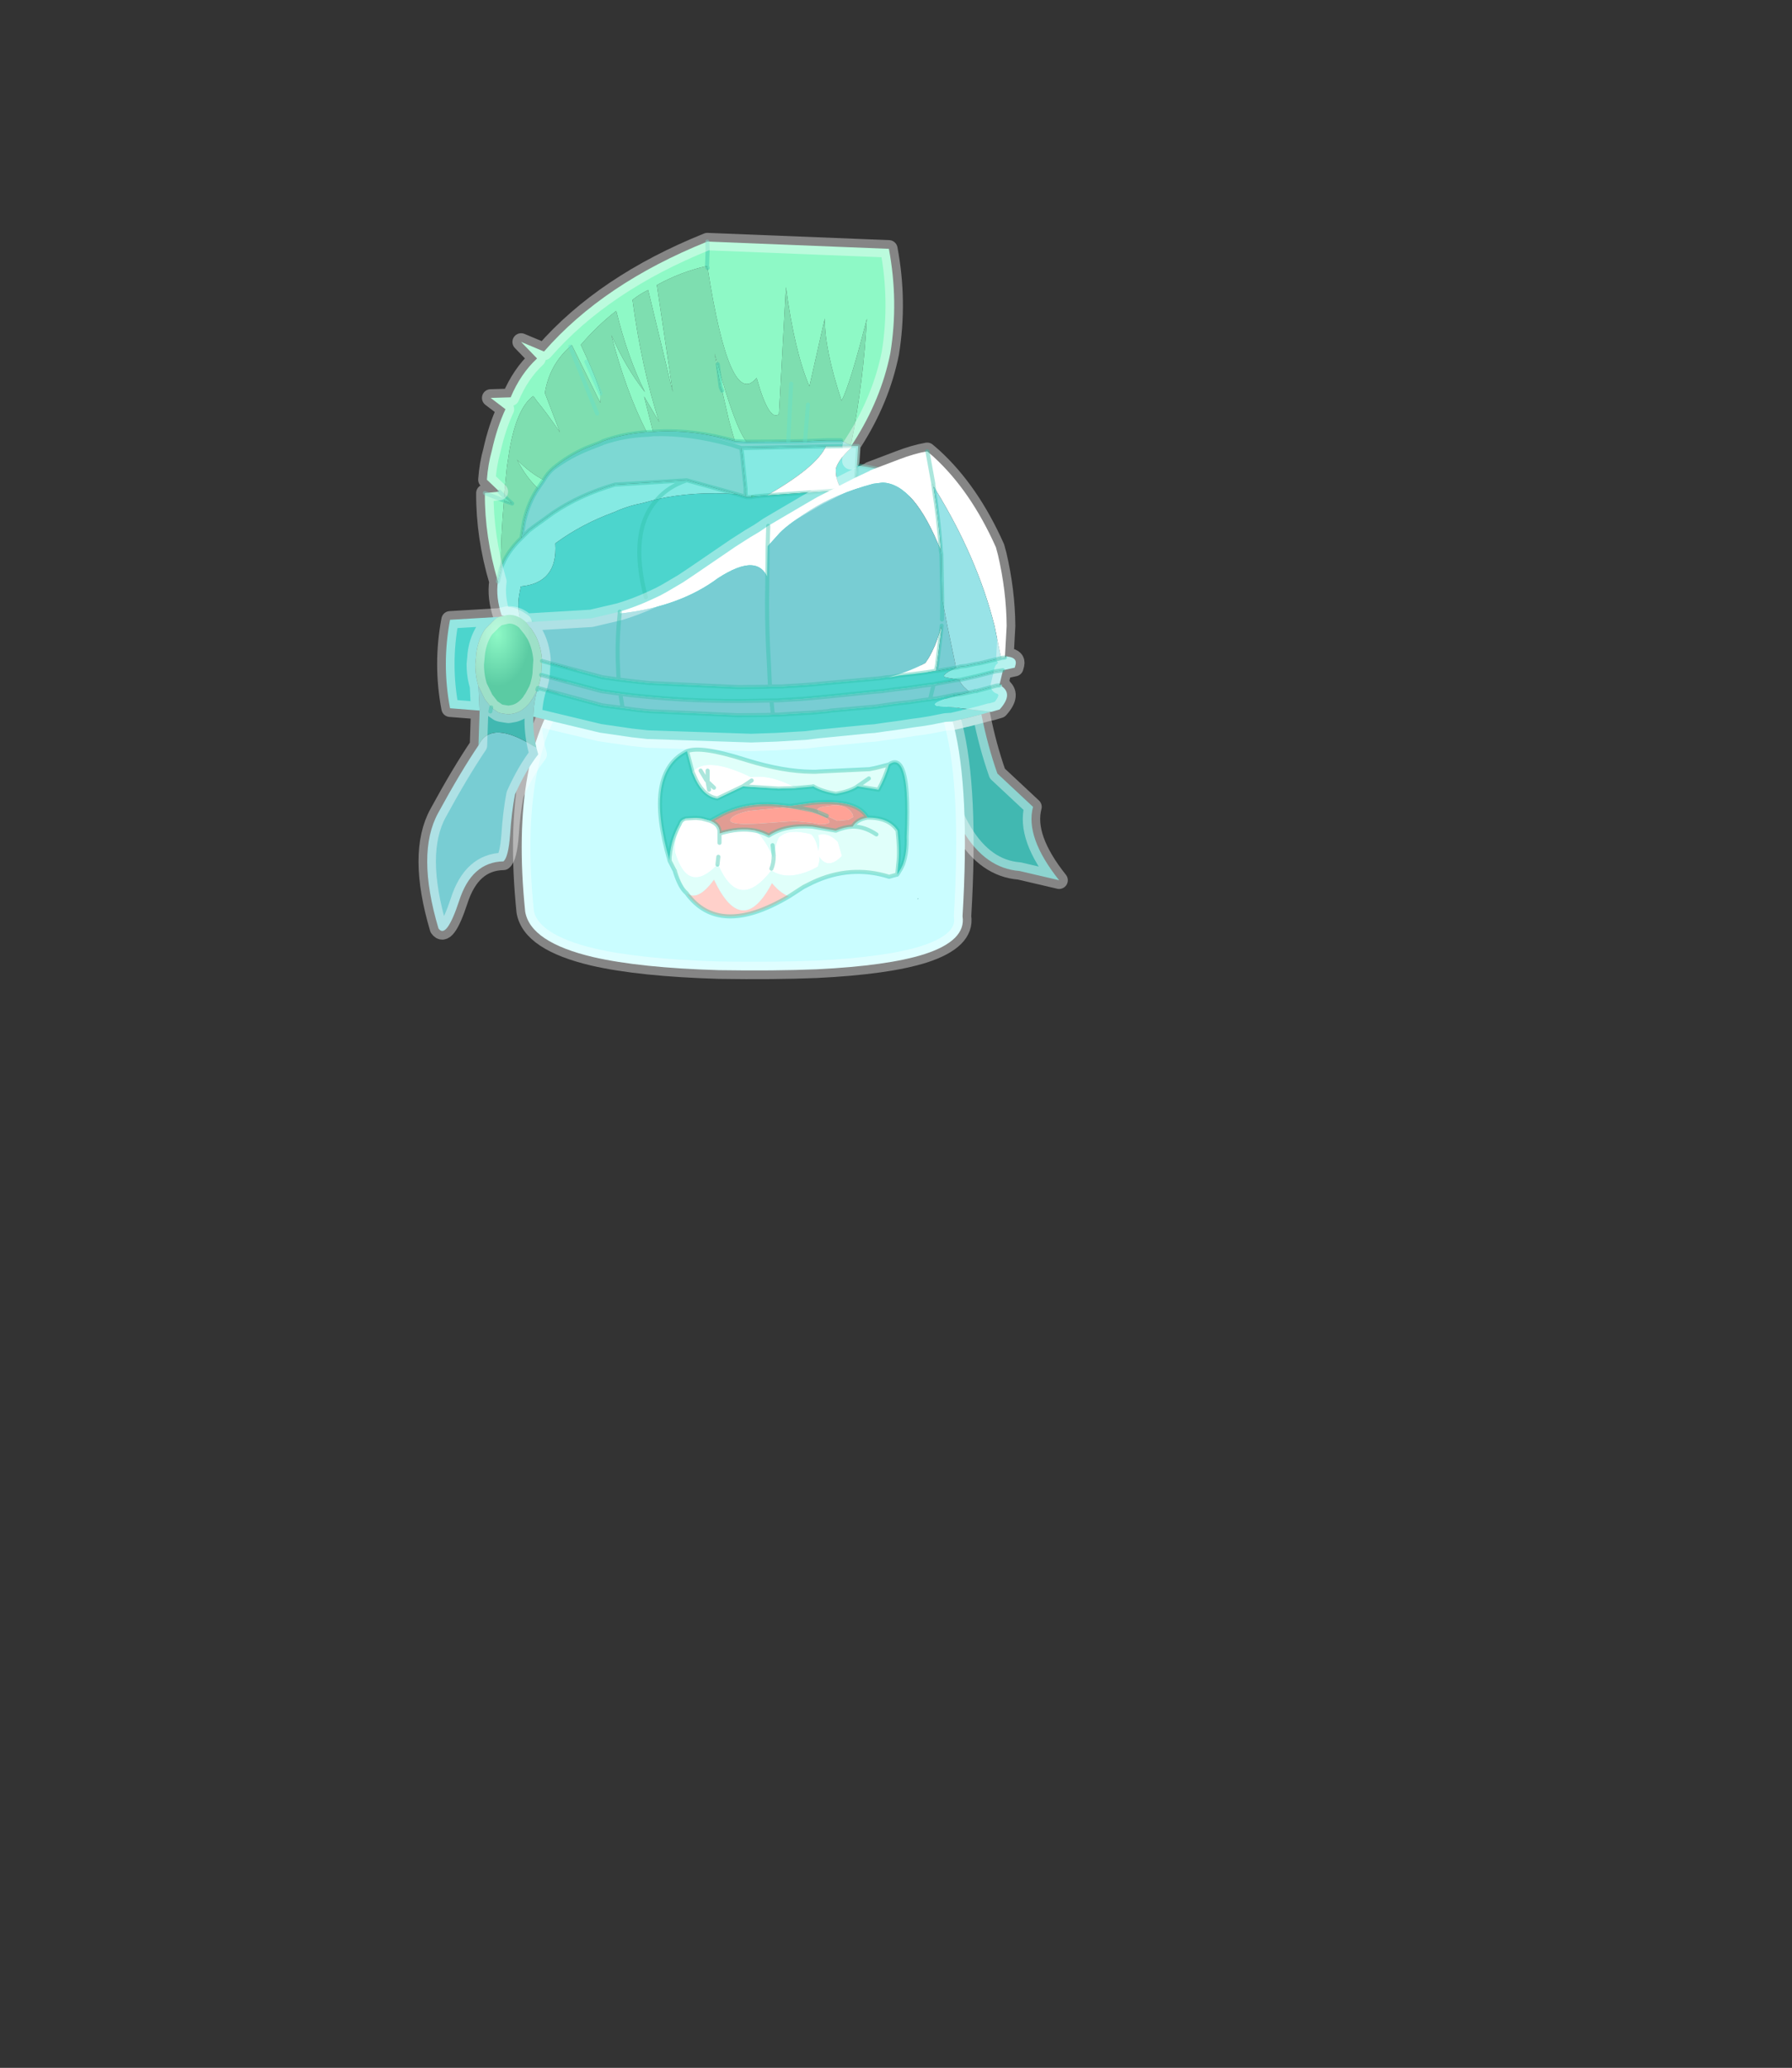 <?xml version="1.0" encoding="UTF-8" standalone="no"?>
<svg xmlns:xlink="http://www.w3.org/1999/xlink" height="531.5px" width="460.6px" xmlns="http://www.w3.org/2000/svg">
  <rect width="100%" height="100%" fill="#333333" stroke="none"/>
  <g transform="matrix(1.0, 0.0, 0.0, 1.0, 193.65, 334.05)">
    <use height="128.7" transform="matrix(1.491, 0.0, 0.0, 1.491, -86.099, -274.27)" width="111.95" xlink:href="#shape0"/>
  </g>
  <defs>
    <g id="shape0" transform="matrix(1.0, 0.0, 0.0, 1.0, 55.95, 64.35)">
      <path d="M15.1 13.1 Q17.95 10.25 21.95 10.25 25.95 10.25 28.8 13.1 31.65 15.95 31.65 19.95 31.65 23.95 28.8 26.8 25.95 29.65 21.95 29.65 17.95 29.65 15.1 26.8 12.25 23.95 12.25 19.95 12.25 15.95 15.1 13.1" fill="url(#gradient0)" fill-rule="evenodd" stroke="none"/>
      <path d="M-20.95 26.8 Q-23.8 23.95 -23.8 19.95 -23.8 15.95 -20.95 13.1 -18.1 10.25 -14.1 10.25 -10.1 10.25 -7.25 13.1 -4.4 15.95 -4.4 19.95 -4.4 23.95 -7.25 26.8 -10.1 29.65 -14.1 29.65 -18.1 29.65 -20.95 26.8" fill="url(#gradient1)" fill-rule="evenodd" stroke="none"/>
      <path d="M43.85 28.9 L50.0 34.65 Q48.6 39.9 54.5 47.3 L47.65 45.7 Q36.0 44.8 32.4 20.5 L33.4 20.3 34.9 20.0 35.65 19.95 35.85 19.95 35.95 19.95 38.1 19.45 38.2 19.4 38.35 19.4 41.1 18.7 Q42.15 24.05 43.85 28.9" fill="#41b8b1" fill-rule="evenodd" stroke="none"/>
      <path d="M43.85 28.9 Q42.15 24.05 41.1 18.7 L38.35 19.4 38.2 19.4 38.1 19.45 35.95 19.95 35.85 19.95 35.65 19.95 34.9 20.0 33.4 20.3 32.4 20.5 Q36.0 44.8 47.65 45.7 L54.5 47.3 Q48.6 39.9 50.0 34.65 L43.85 28.9 Z" fill="none" stroke="#ffffff" stroke-linecap="round" stroke-linejoin="round" stroke-opacity="0.4" stroke-width="3.0"/>
      <path d="M2.7 3.15 Q19.25 3.9 29.8 9.75 34.2 12.2 36.3 20.5 39.15 31.7 37.85 53.5 38.5 57.7 31.25 60.05 24.95 62.05 12.7 62.65 5.35 62.95 -4.15 62.8 -17.75 62.4 -25.8 60.55 -36.65 58.0 -37.55 52.7 -43.1 -1.85 2.7 3.15 M30.05 50.65 L30.25 50.4 30.2 50.4 30.05 50.65" fill="#cafdff" fill-rule="evenodd" stroke="none"/>
      <path d="M30.05 50.65 L30.2 50.4 30.25 50.4 30.05 50.65" fill="#4cd5cd" fill-rule="evenodd" stroke="none"/>
      <path d="M2.7 3.15 Q-43.1 -1.85 -37.55 52.7 -36.65 58.0 -25.8 60.55 -17.75 62.4 -4.15 62.8 5.35 62.95 12.7 62.65 24.95 62.05 31.25 60.05 38.5 57.7 37.85 53.5 39.15 31.7 36.3 20.5 34.2 12.2 29.8 9.75 19.25 3.9 2.7 3.15 Z" fill="none" stroke="#ffffff" stroke-linecap="round" stroke-linejoin="round" stroke-opacity="0.4" stroke-width="3.0"/>
      <path d="M0.6 -28.3 L7.8 -28.35 10.7 -28.4 14.55 -28.55 16.9 -28.55 18.55 -27.65 18.65 -27.55 14.3 -27.5 -0.3 -27.2 -2.1 -27.8 Q-9.35 -29.8 -15.45 -29.6 L-16.35 -29.5 Q-20.5 -29.35 -24.1 -28.1 L-24.45 -27.95 -26.5 -27.15 Q-29.8 -25.85 -32.65 -23.75 -29.8 -25.85 -26.5 -27.15 L-24.45 -27.95 -24.1 -28.1 Q-20.5 -29.35 -16.35 -29.5 L-15.45 -29.6 Q-9.35 -29.8 -2.1 -27.8 L-0.3 -27.2 -0.15 -26.1 0.45 -20.2 Q0.4 -18.95 0.6 -18.75 L-1.05 -19.25 -9.7 -21.65 -22.1 -20.9 Q-28.1 -19.15 -32.7 -16.05 L-36.1 -13.6 -36.95 -12.95 -38.2 -11.7 -37.75 -14.5 Q-37.0 -17.8 -35.35 -20.25 L-34.35 -21.7 Q-33.7 -22.85 -32.65 -23.75 -30.1 -25.85 -27.05 -27.2 L-24.6 -28.15 -24.1 -28.4 Q-20.65 -29.65 -16.6 -29.95 L-15.5 -30.0 -14.75 -30.05 Q-8.5 -30.4 -1.4 -28.4 L0.6 -28.3" fill="#7dd8d3" fill-rule="evenodd" stroke="none"/>
      <path d="M16.9 -28.55 L14.55 -28.55 10.7 -28.4 7.8 -28.35 0.6 -28.3 Q-1.4 -30.85 -4.35 -41.65 L-4.9 -43.5 -3.85 -37.7 -3.6 -37.1 -2.45 -32.1 -1.8 -29.75 -1.4 -28.4 Q-8.5 -30.4 -14.75 -30.05 L-15.5 -30.0 -17.05 -36.1 -14.45 -31.7 Q-17.5 -41.15 -19.05 -52.75 -17.8 -53.75 -16.35 -54.45 L-12.1 -36.85 -14.85 -55.3 Q-10.8 -57.55 -6.2 -58.6 L-6.1 -58.25 Q-2.25 -33.65 2.35 -39.3 4.5 -31.65 6.2 -33.05 L7.4 -54.95 Q8.9 -43.8 11.45 -37.85 L14.1 -49.55 Q14.05 -44.25 17.0 -35.35 18.55 -38.45 21.35 -49.5 20.8 -39.0 18.7 -28.15 18.5 -28.0 18.55 -27.65 L16.9 -28.55 M-16.6 -29.95 Q-20.65 -29.65 -24.1 -28.4 L-24.6 -28.15 -27.05 -27.2 Q-30.1 -25.85 -32.65 -23.75 -33.7 -22.85 -34.35 -21.7 -36.65 -22.85 -38.95 -25.2 -37.4 -22.15 -35.35 -20.25 -37.0 -17.8 -37.75 -14.5 L-38.2 -11.7 Q-40.8 -9.2 -41.75 -6.4 -41.75 -12.1 -41.2 -18.15 L-39.8 -17.65 -41.2 -18.9 -40.7 -23.95 -40.25 -26.9 Q-39.0 -34.05 -36.2 -36.15 L-36.1 -36.1 -35.45 -35.2 Q-33.85 -33.3 -31.55 -29.9 L-34.15 -36.7 Q-33.4 -41.5 -29.8 -44.7 L-29.5 -44.95 -24.6 -35.0 -24.55 -35.75 -24.55 -36.6 Q-25.3 -39.35 -27.95 -45.0 -25.1 -48.35 -21.85 -50.85 -19.85 -42.75 -16.9 -36.85 -20.2 -41.05 -22.7 -46.7 -20.25 -37.15 -16.6 -29.95 M8.3 -38.3 L7.8 -28.35 8.3 -38.3 M11.2 -34.7 L10.7 -28.4 11.2 -34.7 M-25.15 -33.15 L-29.8 -44.7 -25.15 -33.15" fill="#7edeb0" fill-rule="evenodd" stroke="none"/>
      <path d="M0.6 -28.3 L-1.4 -28.4 -1.8 -29.75 -2.45 -32.1 -3.6 -37.1 -3.85 -37.7 -4.9 -43.5 -4.35 -41.65 Q-1.4 -30.85 0.6 -28.3 M-15.5 -30.0 L-16.6 -29.95 Q-20.25 -37.15 -22.7 -46.7 -20.2 -41.05 -16.9 -36.85 -19.85 -42.75 -21.85 -50.85 -25.1 -48.35 -27.95 -45.0 -25.3 -39.35 -24.55 -36.6 L-24.55 -35.75 -24.6 -35.0 -29.5 -44.95 -29.8 -44.7 Q-33.4 -41.5 -34.15 -36.7 L-31.55 -29.9 Q-33.85 -33.3 -35.45 -35.2 L-36.1 -36.1 -36.2 -36.15 Q-39.0 -34.05 -40.25 -26.9 L-40.7 -23.95 -41.2 -18.9 -42.0 -19.7 -41.2 -18.9 -39.8 -17.65 -41.2 -18.15 Q-41.75 -12.1 -41.75 -6.4 L-42.25 -4.2 Q-44.55 -11.95 -44.5 -19.45 L-42.0 -19.7 -44.15 -21.75 Q-43.95 -24.45 -43.3 -26.75 -42.4 -30.8 -40.95 -33.9 L-43.5 -35.85 -40.05 -35.95 Q-38.35 -40.0 -35.5 -42.65 L-38.25 -45.5 -34.3 -43.85 Q-24.05 -55.6 -6.15 -62.8 L25.15 -61.55 Q26.85 -52.5 25.4 -43.55 23.8 -35.6 19.1 -28.25 L18.65 -27.55 18.55 -27.65 Q18.5 -28.0 18.7 -28.15 20.8 -39.0 21.35 -49.5 18.55 -38.45 17.0 -35.35 14.05 -44.25 14.1 -49.55 L11.45 -37.85 Q8.9 -43.8 7.4 -54.95 L6.2 -33.05 Q4.5 -31.65 2.35 -39.3 -2.25 -33.65 -6.1 -58.25 L-6.2 -58.6 Q-10.8 -57.55 -14.85 -55.3 L-12.1 -36.85 -16.35 -54.45 Q-17.8 -53.75 -19.05 -52.75 -17.5 -41.15 -14.45 -31.7 L-17.05 -36.1 -15.5 -30.0 M-44.5 -19.45 L-41.2 -18.15 -44.5 -19.45 M-6.15 -62.8 L-6.1 -61.3 -6.2 -58.6 -6.1 -61.3 -6.15 -62.8 M-27.0 -42.1 L-24.55 -36.6 -27.0 -42.1 M-3.85 -37.7 L-4.35 -41.65 -3.85 -37.7 M-34.35 -21.7 L-35.35 -20.25 Q-37.4 -22.15 -38.95 -25.2 -36.65 -22.85 -34.35 -21.7" fill="#8ef9c6" fill-rule="evenodd" stroke="none"/>
      <path d="M-0.3 -27.2 L14.3 -27.5 Q12.7 -23.95 4.15 -19.05 L2.35 -18.9 2.25 -18.9 1.4 -19.0 1.45 -18.75 0.6 -18.75 Q0.4 -18.95 0.45 -20.2 L-0.15 -26.1 -0.3 -27.2 M18.65 -27.55 L19.85 -27.55 19.65 -24.2 19.4 -20.05 17.05 -19.95 Q15.9 -21.8 16.0 -23.65 16.5 -25.25 18.5 -27.1 L18.75 -27.25 18.65 -27.55 M-40.9 1.7 L-41.05 1.7 -41.2 1.7 -41.6 1.65 Q-42.65 -1.5 -42.25 -4.2 L-41.75 -6.4 Q-40.8 -9.2 -38.2 -11.7 L-36.95 -12.95 -36.1 -13.6 -32.7 -16.05 Q-28.1 -19.15 -22.1 -20.9 L-9.7 -21.65 -1.05 -19.25 Q-8.3 -19.8 -14.75 -18.4 L-17.4 -17.7 Q-19.95 -17.2 -22.1 -16.2 -27.75 -14.15 -32.25 -10.85 L-32.35 -10.75 Q-31.9 -3.95 -38.3 -3.35 L-38.6 -1.75 Q-38.95 0.35 -38.35 2.55 -39.7 1.6 -40.9 1.7 M18.6 -25.0 L18.75 -27.25 18.6 -25.0 M-9.7 -21.65 Q-12.9 -20.55 -14.75 -18.4 -12.9 -20.55 -9.7 -21.65" fill="#85eae3" fill-rule="evenodd" stroke="none"/>
      <path d="M14.3 -27.5 L18.65 -27.55 18.75 -27.25 18.5 -27.1 Q16.5 -25.25 16.0 -23.65 15.9 -21.8 17.05 -19.95 L4.15 -19.05 Q12.7 -23.95 14.3 -27.5" fill="#ffffff" fill-rule="evenodd" stroke="none"/>
      <path d="M19.65 -24.2 Q25.5 -23.55 30.5 -20.8 L25.55 -15.75 18.85 -15.15 17.85 -5.25 -23.25 5.55 -36.8 2.85 -37.9 2.85 -38.35 2.55 Q-38.95 0.35 -38.6 -1.75 L-38.3 -3.35 Q-31.9 -3.95 -32.35 -10.75 L-32.25 -10.85 Q-27.75 -14.15 -22.1 -16.2 -19.95 -17.2 -17.4 -17.7 L-14.75 -18.4 Q-8.3 -19.8 -1.05 -19.25 L0.6 -18.75 1.45 -18.75 2.25 -18.9 2.35 -18.9 4.15 -19.05 17.05 -19.95 19.4 -20.05 19.65 -24.2 M-16.75 -1.5 Q-19.75 -13.05 -14.75 -18.4 -19.75 -13.05 -16.75 -1.5" fill="#4cd5cd" fill-rule="evenodd" stroke="none"/>
      <path d="M1.45 -18.75 L1.4 -19.0 2.25 -18.9 1.45 -18.75" fill="#60d8ae" fill-rule="evenodd" stroke="none"/>
      <path d="M-37.9 2.85 L-38.25 2.8 Q-39.65 1.65 -40.9 1.7 -39.7 1.6 -38.35 2.55 L-37.9 2.85" fill="url(#gradient2)" fill-rule="evenodd" stroke="none"/>
      <path d="M16.9 -28.55 L14.55 -28.55 10.7 -28.4 7.8 -28.35 0.6 -28.3 -1.4 -28.4 Q-8.5 -30.4 -14.75 -30.05 L-15.5 -30.0 -16.6 -29.95 Q-20.65 -29.65 -24.1 -28.4 L-24.6 -28.15 -27.05 -27.2 Q-30.1 -25.85 -32.65 -23.75 -29.8 -25.85 -26.5 -27.15 L-24.45 -27.95 -24.1 -28.1 Q-20.5 -29.35 -16.35 -29.5 L-15.45 -29.6 Q-9.35 -29.8 -2.1 -27.8 L-0.3 -27.2 14.3 -27.5 18.65 -27.55 19.85 -27.55 19.65 -24.2 Q25.5 -23.55 30.5 -20.8 L25.55 -15.75 18.85 -15.15 17.85 -5.25 -23.25 5.55 -36.8 2.85 M-42.25 -4.2 L-41.75 -6.4 Q-40.8 -9.2 -38.2 -11.7 L-36.95 -12.95 -36.1 -13.6 -32.7 -16.05 Q-28.1 -19.15 -22.1 -20.9 L-9.7 -21.65 -1.05 -19.25 0.6 -18.75 1.45 -18.75 2.25 -18.9 2.35 -18.9 4.15 -19.05 17.05 -19.95 19.4 -20.05 19.65 -24.2 M-41.2 -18.15 L-44.5 -19.45 M-14.75 -18.4 Q-19.75 -13.05 -16.75 -1.5 M-0.3 -27.2 L-0.15 -26.1 0.45 -20.2 Q0.4 -18.95 0.6 -18.75 M-6.2 -58.6 L-6.1 -61.3 -6.15 -62.8 M-6.2 -58.6 L-6.1 -58.25 M-42.0 -19.7 L-41.2 -18.9 -39.8 -17.65 -41.2 -18.15 M-4.35 -41.65 L-3.85 -37.7 -3.6 -37.1 M-35.35 -20.25 L-34.35 -21.7 Q-33.7 -22.85 -32.65 -23.75 M-35.35 -20.25 Q-37.0 -17.8 -37.75 -14.5 L-38.2 -11.7 M-14.75 -18.4 Q-12.9 -20.55 -9.7 -21.65" fill="none" stroke="#2ec1a7" stroke-linecap="round" stroke-linejoin="round" stroke-opacity="0.4" stroke-width="0.7"/>
      <path d="M-42.25 -4.2 Q-44.55 -11.95 -44.5 -19.45 L-42.0 -19.7 -44.15 -21.75 Q-43.95 -24.45 -43.3 -26.75 -42.4 -30.8 -40.95 -33.9 L-43.5 -35.85 -40.05 -35.95 Q-38.35 -40.0 -35.5 -42.65 L-38.25 -45.5 -34.3 -43.85 Q-24.05 -55.6 -6.15 -62.8 L25.15 -61.55 Q26.85 -52.5 25.4 -43.55 23.8 -35.6 19.1 -28.25 L18.65 -27.55 18.75 -27.25 18.6 -25.0 M-40.9 1.7 L-41.05 1.7 M-41.6 1.65 Q-42.65 -1.5 -42.25 -4.2 M-38.35 2.55 L-37.9 2.85 M-40.9 1.7 Q-39.7 1.6 -38.35 2.55" fill="none" stroke="#ffffff" stroke-linecap="round" stroke-linejoin="round" stroke-opacity="0.4" stroke-width="3.0"/>
      <path d="M10.7 -28.4 L11.2 -34.7 M7.8 -28.35 L8.3 -38.3 M-24.55 -36.6 L-27.0 -42.1 M-29.8 -44.7 L-25.15 -33.15" fill="none" stroke="#63e2cb" stroke-linecap="round" stroke-linejoin="round" stroke-opacity="0.4" stroke-width="0.7"/>
      <path d="M31.8 -26.6 L32.1 -26.35 32.85 -25.7 Q39.25 -19.85 43.6 -10.1 L43.95 -8.8 Q45.4 -2.6 45.45 3.45 L45.15 8.9 44.8 8.95 44.6 8.95 44.5 9.0 43.35 3.4 Q40.4 -8.25 33.25 -19.95 L32.85 -20.6 32.8 -20.9 32.8 -21.1 31.8 -26.6 32.8 -21.1 Q32.75 -20.85 32.85 -20.6 L32.95 -19.9 Q33.7 -15.05 34.05 -10.45 L34.1 -9.55 Q29.5 -21.1 24.05 -21.25 L22.45 -21.05 Q15.95 -19.3 11.6 -16.5 7.25 -13.75 5.95 -12.15 L4.55 -10.6 4.25 -10.25 4.2 -5.55 4.2 -4.95 Q3.35 -6.9 1.45 -7.0 -0.75 -7.1 -4.35 -4.75 -10.85 0.1 -20.95 1.3 L-21.25 1.3 -21.25 1.1 -21.25 1.0 Q-18.45 0.15 -15.85 -1.05 L-14.35 -1.75 -13.15 -2.4 -10.35 -4.05 -9.9 -4.35 -8.55 -5.25 -6.5 -6.65 -1.3 -10.2 1.2 -11.8 2.8 -12.75 4.35 -13.8 6.3 -14.95 10.9 -17.65 12.8 -18.75 19.05 -21.95 19.35 -22.1 21.9 -23.3 21.9 -23.35 26.9 -25.25 Q29.5 -26.25 31.75 -26.65 L31.8 -26.6 M4.35 -13.8 L4.35 -13.6 4.25 -10.25 4.35 -13.6 4.35 -13.8 M25.1 12.3 Q28.65 11.35 31.35 9.9 L31.45 9.85 Q32.7 8.0 33.5 5.75 L34.25 3.4 34.1 4.85 33.5 9.75 33.5 9.95 33.25 11.2 33.15 11.2 31.65 11.45 29.3 11.75 27.0 12.0 25.65 12.25 25.1 12.3" fill="#ffffff" fill-rule="evenodd" stroke="none"/>
      <path d="M-35.6 24.5 L-35.3 25.6 Q-37.45 28.35 -39.3 32.5 -39.9 35.6 -40.15 39.5 -40.45 43.35 -41.3 44.05 -46.8 44.15 -48.95 50.9 -51.15 57.55 -52.5 55.6 -56.35 42.6 -52.55 35.7 -48.8 28.8 -45.6 24.05 -43.4 19.4 -35.6 24.5 M-37.4 2.8 L-37.1 2.8 -26.15 2.15 -21.25 1.0 -21.25 1.1 -21.25 1.3 -20.95 1.3 Q-10.85 0.1 -4.35 -4.75 -0.75 -7.1 1.45 -7.0 3.35 -6.9 4.2 -4.95 L4.2 -5.55 4.25 -10.25 4.55 -10.6 5.95 -12.15 Q7.25 -13.75 11.6 -16.5 15.95 -19.3 22.45 -21.05 L24.05 -21.25 Q29.5 -21.1 34.1 -9.55 L34.2 -8.9 34.35 -1.1 34.65 0.45 35.2 3.3 36.6 10.0 36.7 10.65 33.55 11.2 33.45 11.2 33.25 11.2 33.5 9.95 33.5 9.75 34.1 4.85 34.25 3.4 33.5 5.75 Q32.7 8.0 31.45 9.85 L31.35 9.9 Q28.65 11.35 25.1 12.3 L24.8 12.3 23.5 12.5 15.65 13.2 15.1 13.25 12.45 13.5 10.6 13.65 7.25 13.85 6.7 13.9 4.95 13.9 4.65 13.9 4.45 9.6 Q4.15 4.75 4.15 -0.6 L4.2 -4.95 4.15 -0.6 Q4.15 4.75 4.45 9.6 L4.65 13.9 3.95 13.95 -0.8 14.0 -16.15 13.3 -18.5 13.05 -21.45 12.7 -21.45 12.65 -21.6 9.3 Q-21.7 5.5 -21.25 1.3 -21.7 5.5 -21.6 9.3 L-21.45 12.65 -21.45 12.7 -24.25 12.3 -34.65 9.5 -34.65 9.15 Q-34.85 6.9 -35.8 5.05 L-36.4 4.1 -37.4 2.85 -37.4 2.8 M34.3 2.35 L34.35 -1.1 34.3 2.35 M-34.8 11.9 L-24.4 14.7 -21.15 15.15 -20.85 15.2 -18.8 15.45 -15.75 15.75 Q-6.1 16.65 4.9 16.3 L5.2 16.3 5.95 16.3 6.65 16.25 10.0 16.05 11.8 15.9 14.4 15.65 14.95 15.6 22.7 14.8 24.0 14.7 26.15 14.4 28.4 14.15 30.75 13.8 32.25 13.6 32.85 13.55 33.45 13.4 36.45 12.85 37.25 12.75 Q37.65 13.65 38.5 14.35 L39.05 14.9 37.65 15.2 36.65 15.3 33.45 15.95 32.6 16.05 32.5 16.05 32.25 16.1 31.0 16.25 28.65 16.6 26.35 16.85 24.25 17.15 22.95 17.35 15.15 18.05 14.6 18.15 12.0 18.4 10.15 18.5 6.85 18.7 6.15 18.75 5.45 18.75 5.15 18.75 4.4 18.8 -0.9 18.85 -16.25 18.15 -18.6 17.9 -20.75 17.6 -24.25 17.15 -35.35 14.15 -35.3 14.1 -35.2 13.75 -34.95 12.75 -34.8 11.9 M4.9 16.3 L5.15 18.75 4.9 16.3 M32.85 13.55 L32.85 13.6 32.25 16.1 32.85 13.6 32.85 13.55 M-21.15 15.15 L-20.75 17.6 -21.15 15.15" fill="#78cdd3" fill-rule="evenodd" stroke="none"/>
      <path d="M44.8 11.1 L44.8 11.15 44.2 13.7 43.7 13.75 40.35 14.65 40.3 14.7 40.15 14.7 40.05 14.65 39.95 14.7 39.3 14.85 39.05 14.9 38.5 14.35 Q37.65 13.65 37.25 12.75 L37.4 12.75 37.45 12.75 39.7 12.25 39.8 12.2 39.95 12.2 43.45 11.3 44.8 11.1 M32.85 -20.6 L33.25 -19.95 Q40.4 -8.25 43.35 3.4 L44.5 9.0 41.0 9.85 40.9 9.85 40.8 9.9 40.1 10.0 38.45 10.35 37.45 10.45 37.0 10.6 36.7 10.65 36.6 10.0 35.2 3.3 34.65 0.45 34.35 -1.1 34.2 -8.9 34.1 -9.55 34.05 -10.45 Q33.7 -15.05 32.95 -19.9 L32.85 -20.6" fill="#98e3e7" fill-rule="evenodd" stroke="none"/>
      <path d="M42.6 18.3 L42.5 18.3 42.35 18.35 41.8 18.5 41.1 18.7 38.35 19.4 38.2 19.4 38.1 19.45 35.95 19.95 35.85 19.95 35.65 19.95 34.9 20.0 33.4 20.3 32.4 20.5 30.85 20.75 29.35 20.95 27.05 21.3 24.8 21.6 22.75 21.9 21.45 22.0 13.9 22.75 13.3 22.8 10.8 23.1 9.05 23.2 5.75 23.4 1.4 23.55 -16.5 22.95 -19.2 22.65 -24.7 21.85 -36.15 19.1 Q-36.1 16.7 -35.45 14.45 L-35.35 14.15 -24.25 17.15 -20.75 17.6 -18.6 17.9 -16.25 18.15 -0.9 18.85 4.4 18.8 5.15 18.75 5.45 18.75 6.15 18.75 6.85 18.7 10.15 18.5 12.0 18.4 14.6 18.15 15.15 18.05 22.95 17.35 24.25 17.15 26.35 16.85 28.65 16.6 31.0 16.25 32.25 16.1 32.5 16.05 32.6 16.05 33.45 15.95 36.65 15.3 37.65 15.2 39.05 14.9 37.85 15.2 Q34.4 16.1 33.45 16.65 32.75 17.0 33.45 17.25 L34.85 17.35 35.05 17.35 42.7 18.25 42.6 18.3 M-45.4 18.05 L-50.5 17.65 Q-51.95 10.05 -50.5 2.4 L-42.05 1.9 -42.55 2.15 -42.8 2.4 -42.85 2.4 -44.45 4.0 Q-45.9 6.15 -46.05 9.05 L-46.15 10.05 Q-46.15 11.7 -45.8 13.1 L-45.6 13.85 -45.4 18.05 M4.65 13.9 L4.95 13.9 6.7 13.9 7.25 13.85 10.6 13.65 12.45 13.5 15.1 13.25 15.65 13.2 23.5 12.5 24.8 12.3 25.1 12.3 25.65 12.25 27.0 12.0 29.3 11.75 31.65 11.45 33.15 11.2 33.25 11.2 33.45 11.2 33.55 11.2 36.7 10.65 36.55 10.75 Q33.75 12.1 35.05 12.35 L37.25 12.75 36.45 12.85 33.45 13.4 32.85 13.55 32.25 13.6 30.75 13.8 28.4 14.15 26.15 14.4 24.0 14.7 22.7 14.8 14.95 15.6 14.4 15.65 11.8 15.9 10.0 16.05 6.65 16.25 5.95 16.3 5.2 16.3 4.9 16.3 Q-6.1 16.65 -15.75 15.75 L-18.8 15.45 -20.85 15.2 -21.15 15.15 -24.4 14.7 -34.8 11.9 -34.7 10.15 -34.65 9.5 -24.25 12.3 -21.45 12.7 -18.5 13.05 -16.15 13.3 -0.8 14.0 3.95 13.95 4.65 13.9" fill="#4cd5cd" fill-rule="evenodd" stroke="none"/>
      <path d="M-42.05 1.9 L-40.75 1.6 -40.35 1.55 -40.2 1.55 Q-38.7 1.6 -37.4 2.8 L-37.4 2.85 -36.4 4.1 -35.8 5.05 Q-34.85 6.9 -34.65 9.15 L-34.65 9.5 -34.7 10.15 -34.8 11.9 -34.95 12.75 -35.2 13.75 -35.3 14.1 -35.35 14.15 -35.45 14.45 -36.25 15.95 -36.45 16.2 -36.65 16.55 Q-37.75 17.95 -39.0 18.4 L-39.3 18.5 -39.5 18.55 -40.35 18.7 -40.5 18.7 -41.75 18.5 -42.1 18.4 -42.2 18.35 -43.15 17.7 -43.4 17.5 -44.5 16.1 -45.6 13.85 -45.8 13.1 Q-46.15 11.7 -46.15 10.05 L-46.05 9.05 Q-45.9 6.15 -44.45 4.0 L-42.85 2.4 -42.8 2.4 -42.55 2.15 -42.05 1.9" fill="url(#gradient3)" fill-rule="evenodd" stroke="none"/>
      <path d="M-36.15 19.1 Q-36.25 21.7 -35.6 24.5 -43.4 19.4 -45.6 24.05 L-45.4 18.05 -45.6 13.85 -44.5 16.1 -43.4 17.5 -43.15 17.7 -42.2 18.35 -42.1 18.4 -41.75 18.5 -40.5 18.7 -40.35 18.7 -39.5 18.55 -39.3 18.5 -39.0 18.4 Q-37.75 17.95 -36.65 16.55 L-36.45 16.2 -36.25 15.95 -35.45 14.45 Q-36.1 16.7 -36.15 19.1 M-43.55 18.2 L-43.4 17.5 -43.55 18.2" fill="#41b8b1" fill-rule="evenodd" stroke="none"/>
      <path d="M45.15 8.9 L45.45 8.7 45.5 8.7 45.7 8.75 Q47.25 8.95 47.0 10.1 L46.85 10.65 44.8 11.1 43.45 11.3 39.95 12.2 39.8 12.2 39.7 12.25 37.45 12.75 37.4 12.75 37.25 12.75 35.05 12.35 Q33.75 12.1 36.55 10.75 L36.7 10.65 37.0 10.6 37.45 10.45 38.45 10.35 40.1 10.0 40.8 9.9 40.9 9.85 41.0 9.85 44.5 9.0 44.6 8.95 44.8 8.95 45.15 8.9 M44.2 13.7 L44.35 13.65 44.55 13.6 44.6 13.55 44.6 13.85 Q46.6 15.25 44.25 17.85 L42.9 18.25 42.6 18.3 42.7 18.25 35.05 17.35 34.85 17.35 33.45 17.25 Q32.75 17.0 33.45 16.65 34.4 16.1 37.85 15.2 L39.05 14.9 39.3 14.85 39.95 14.7 40.05 14.65 40.15 14.7 40.3 14.7 40.35 14.65 43.7 13.75 44.2 13.7" fill="#85eae3" fill-rule="evenodd" stroke="none"/>
      <path d="M31.8 -26.6 L32.1 -26.35 32.85 -25.7 Q39.25 -19.85 43.6 -10.1 L43.95 -8.8 Q45.4 -2.6 45.45 3.45 L45.15 8.9 45.45 8.7 45.5 8.7 45.7 8.75 Q47.25 8.95 47.0 10.1 L46.85 10.65 44.8 11.1 44.8 11.15 44.2 13.7 44.35 13.65 44.55 13.6 44.6 13.55 44.6 13.85 Q46.6 15.25 44.25 17.85 L42.9 18.25 42.6 18.3 42.5 18.3 42.35 18.35 41.8 18.5 41.1 18.7 38.35 19.4 38.2 19.4 38.1 19.45 35.95 19.95 35.85 19.95 35.65 19.95 34.9 20.0 33.4 20.3 32.4 20.5 30.85 20.75 29.35 20.95 27.05 21.3 24.8 21.6 22.75 21.9 21.45 22.0 13.9 22.75 13.3 22.8 10.8 23.1 9.05 23.2 5.75 23.4 1.4 23.55 -16.5 22.95 -19.2 22.65 -24.7 21.85 -36.15 19.1 Q-36.25 21.7 -35.6 24.5 L-35.3 25.6 Q-37.45 28.35 -39.3 32.5 -39.9 35.6 -40.15 39.5 -40.45 43.35 -41.3 44.05 -46.8 44.15 -48.95 50.9 -51.15 57.55 -52.5 55.6 -56.35 42.6 -52.55 35.7 -48.8 28.8 -45.6 24.05 L-45.4 18.05 -50.5 17.65 Q-51.95 10.05 -50.5 2.4 L-42.05 1.9 -40.75 1.6 -40.35 1.55 -40.2 1.55 Q-38.7 1.6 -37.4 2.8 L-37.1 2.8 -26.15 2.15 -21.25 1.0 Q-18.45 0.15 -15.85 -1.05 L-14.35 -1.75 -13.15 -2.4 -10.35 -4.05 -9.9 -4.35 -8.55 -5.25 -6.5 -6.65 -1.3 -10.2 1.2 -11.8 2.8 -12.75 4.35 -13.8 6.3 -14.95 10.9 -17.65 12.8 -18.75 19.05 -21.95 19.35 -22.1 21.9 -23.3 21.9 -23.35 26.9 -25.25 Q29.5 -26.25 31.75 -26.65 M-35.45 14.45 Q-36.1 16.7 -36.15 19.1 M-37.4 2.8 L-37.4 2.85 -36.4 4.1 -35.8 5.05 Q-34.85 6.9 -34.65 9.15 L-34.65 9.5 -34.7 10.15 -34.8 11.9 -34.95 12.75 -35.2 13.75 -35.3 14.1 -35.35 14.15 M-35.45 14.45 L-36.25 15.95 -36.45 16.2 -36.65 16.55 Q-37.75 17.95 -39.0 18.4 L-39.3 18.5 -39.5 18.55 -40.35 18.7 -40.5 18.7 -41.75 18.5 -42.1 18.4 -42.2 18.35 -43.15 17.7 -43.4 17.5 -44.5 16.1 -45.6 13.85 -45.4 18.05 M-45.6 13.85 L-45.8 13.1 Q-46.15 11.7 -46.15 10.05 L-46.05 9.05 Q-45.9 6.15 -44.45 4.0 L-42.85 2.4 -42.8 2.4 -42.55 2.15 -42.05 1.9" fill="none" stroke="#ffffff" stroke-linecap="round" stroke-linejoin="round" stroke-opacity="0.4" stroke-width="3.0"/>
      <path d="M31.75 -26.65 L31.8 -26.6 32.8 -21.1 32.8 -20.9 32.85 -20.6 32.95 -19.9 Q33.7 -15.05 34.05 -10.45 L34.1 -9.55 34.2 -8.9 34.35 -1.1 34.3 2.35 M44.5 9.0 L44.6 8.95 44.8 8.95 45.15 8.9 M4.25 -10.25 L4.35 -13.6 4.35 -13.8 M4.25 -10.25 L4.2 -5.55 4.2 -4.95 4.15 -0.6 Q4.15 4.75 4.45 9.6 L4.65 13.9 4.95 13.9 6.7 13.9 7.25 13.85 10.6 13.65 12.45 13.5 15.1 13.25 15.65 13.2 23.5 12.5 24.8 12.3 25.1 12.3 25.65 12.25 27.0 12.0 29.3 11.75 31.65 11.45 33.15 11.2 33.25 11.2 33.45 11.2 33.55 11.2 36.7 10.65 37.0 10.6 37.45 10.45 38.45 10.35 40.1 10.0 40.8 9.9 40.9 9.85 41.0 9.85 44.5 9.0 M34.25 3.4 L34.1 4.85 33.5 9.75 33.5 9.95 33.25 11.2 M-21.25 1.3 Q-21.7 5.5 -21.6 9.3 L-21.45 12.65 -21.45 12.7 -18.5 13.05 -16.15 13.3 -0.8 14.0 3.95 13.95 4.65 13.9 M37.4 12.75 L37.45 12.75 39.7 12.25 39.8 12.2 39.95 12.2 43.45 11.3 44.8 11.1 M39.05 14.9 L39.3 14.85 39.95 14.7 40.05 14.65 40.15 14.7 40.3 14.7 40.35 14.65 43.7 13.75 44.2 13.7 M-34.8 11.9 L-24.4 14.7 -21.15 15.15 -20.85 15.2 -18.8 15.45 -15.75 15.75 Q-6.1 16.65 4.9 16.3 L5.2 16.3 5.95 16.3 6.65 16.25 10.0 16.05 11.8 15.9 14.4 15.65 14.95 15.6 22.7 14.8 24.0 14.7 26.15 14.4 28.4 14.15 30.75 13.8 32.25 13.6 32.85 13.55 33.45 13.4 36.45 12.85 37.25 12.75 M39.05 14.9 L37.65 15.2 36.65 15.3 33.45 15.95 32.6 16.05 32.5 16.05 32.25 16.1 31.0 16.25 28.65 16.6 26.35 16.85 24.25 17.15 22.95 17.35 15.15 18.05 14.6 18.15 12.0 18.4 10.15 18.5 6.85 18.7 6.15 18.75 5.45 18.75 5.15 18.75 4.4 18.8 -0.9 18.85 -16.25 18.15 -18.6 17.9 -20.75 17.6 -24.25 17.15 -35.35 14.15 -35.45 14.45 M32.25 16.1 L32.85 13.6 32.85 13.55 M5.15 18.75 L4.9 16.3 M-21.25 1.3 L-21.25 1.1 -21.25 1.0 M-34.65 9.5 L-24.25 12.3 -21.45 12.7 M-43.4 17.5 L-43.55 18.2 M-20.75 17.6 L-21.15 15.15" fill="none" stroke="#2ec1a7" stroke-linecap="round" stroke-linejoin="round" stroke-opacity="0.4" stroke-width="0.7"/>
      <path d="M-9.65 25.05 Q-7.3 24.1 0.15 26.45 L0.8 26.65 Q6.95 28.55 11.95 28.6 L12.5 28.6 13.3 28.55 21.8 28.15 22.8 27.95 23.4 27.8 25.15 27.35 Q24.5 29.6 23.35 31.7 L19.75 31.1 Q18.6 31.95 16.0 32.4 13.45 31.95 12.1 31.1 L11.95 31.15 9.2 31.4 Q4.7 29.0 1.4 29.55 -6.35 25.8 -8.7 28.65 L-9.65 25.05 M26.55 46.35 L26.45 46.35 25.2 46.7 Q18.5 44.6 11.95 47.7 L10.45 48.45 7.9 50.1 Q6.35 49.45 5.0 47.8 -0.15 57.5 -5.0 47.2 -7.8 51.05 -9.75 49.5 L-11.7 45.9 -11.75 45.65 -11.8 45.6 -12.55 44.15 -12.65 43.95 -12.65 43.25 -12.6 42.9 Q-12.35 40.2 -10.95 37.65 L-10.9 37.5 Q-10.65 36.85 -9.9 36.65 -12.05 39.7 -11.7 42.5 -9.5 49.85 -4.4 44.6 L-4.3 44.55 Q-0.75 52.85 4.9 45.6 7.55 47.45 11.95 45.45 L12.9 44.95 Q13.35 43.65 13.1 43.2 14.65 45.6 17.05 43.1 L16.35 40.7 Q14.7 38.95 12.95 39.5 13.3 40.5 13.0 42.25 12.65 40.4 11.95 39.6 L11.7 39.35 Q8.0 38.4 6.5 39.7 5.95 39.65 5.3 43.0 L5.2 43.4 Q3.95 40.4 2.15 38.75 3.35 39.0 4.45 39.6 7.3 37.7 11.95 38.05 L16.0 38.75 Q17.5 38.1 18.9 38.05 19.65 36.8 21.45 36.5 25.15 36.45 26.65 38.75 27.05 42.4 26.75 44.6 L26.6 46.25 26.55 46.35 M21.7 29.75 L19.75 31.1 21.7 29.75 M5.1 41.25 L5.3 43.0 5.1 41.25 M18.9 38.05 Q20.9 38.0 23.0 39.4 20.9 38.0 18.9 38.05" fill="#e0fffa" fill-rule="evenodd" stroke="none"/>
      <path d="M25.15 27.35 Q26.55 26.35 27.35 27.9 28.65 30.45 28.2 39.85 28.3 42.5 27.6 44.5 L27.35 45.05 27.25 45.25 26.65 46.25 26.55 46.35 26.6 46.25 26.75 44.6 Q27.05 42.4 26.65 38.75 25.15 36.45 21.45 36.5 19.7 33.25 11.95 33.95 L8.1 34.5 6.3 34.3 Q0.85 33.75 -3.45 35.85 L-5.65 37.05 -7.1 36.65 -8.1 36.55 -9.9 36.65 Q-10.65 36.85 -10.9 37.5 L-10.95 37.65 Q-12.35 40.2 -12.6 42.9 L-12.65 43.25 -12.65 43.95 Q-17.1 28.7 -9.65 25.05 L-8.7 28.65 -8.1 30.0 Q-6.65 32.9 -4.4 33.2 L0.0 31.1 6.1 31.5 9.2 31.4 11.95 31.15 12.1 31.1 Q13.45 31.95 16.0 32.4 18.6 31.95 19.75 31.1 L23.35 31.7 Q24.5 29.6 25.15 27.35" fill="#4cd5cd" fill-rule="evenodd" stroke="none"/>
      <path d="M10.3 35.1 L11.1 35.25 11.95 35.5 12.15 35.6 12.95 35.9 Q15.0 36.7 14.9 37.3 14.65 37.65 13.3 37.65 L11.95 37.4 8.9 37.1 2.45 37.55 0.35 37.6 Q-2.55 37.55 -2.15 36.8 -1.7 35.95 1.0 35.35 L7.0 34.75 10.3 35.1 M13.05 35.6 L12.85 35.1 Q12.85 34.85 13.8 34.6 L15.75 34.35 Q17.35 34.35 18.3 35.15 19.0 35.8 19.0 36.4 L18.15 36.9 16.3 37.05 16.25 37.05 14.45 36.2 13.05 35.6" fill="#ffa296" fill-rule="evenodd" stroke="none"/>
      <path d="M10.3 35.1 L7.0 34.75 1.0 35.35 Q-1.7 35.95 -2.15 36.8 -2.55 37.55 0.35 37.6 L2.45 37.55 8.9 37.1 11.95 37.4 13.3 37.65 Q14.65 37.65 14.9 37.3 15.0 36.7 12.95 35.9 L12.15 35.6 11.95 35.5 11.1 35.25 10.3 35.1 M14.45 36.2 L16.25 37.05 16.3 37.05 18.15 36.9 19.0 36.4 Q19.0 35.8 18.3 35.15 17.35 34.35 15.75 34.35 L13.8 34.6 Q12.85 34.85 12.85 35.1 L13.05 35.6 14.45 36.2 M8.1 34.5 L11.95 35.25 13.05 35.6 11.95 35.25 8.1 34.5 11.95 33.95 Q19.7 33.25 21.45 36.5 19.65 36.8 18.9 38.05 17.5 38.1 16.0 38.75 L11.95 38.05 Q7.3 37.7 4.45 39.6 3.35 39.0 2.15 38.75 -0.65 38.2 -4.05 39.25 -3.9 37.75 -5.65 37.05 L-3.45 35.85 Q0.85 33.75 6.3 34.3 L8.1 34.5" fill="#e09c93" fill-rule="evenodd" stroke="none"/>
      <path d="M-8.7 28.65 Q-6.35 25.8 1.4 29.55 4.7 29.0 9.2 31.4 L6.1 31.5 0.0 31.1 -4.4 33.2 Q-6.65 32.9 -8.1 30.0 L-8.7 28.65 M-5.65 37.05 Q-3.9 37.75 -4.05 39.25 -0.65 38.2 2.15 38.75 3.95 40.4 5.2 43.4 L5.3 43.0 Q5.95 39.65 6.5 39.7 8.0 38.4 11.7 39.35 L11.95 39.6 Q12.65 40.4 13.0 42.25 13.3 40.5 12.95 39.5 14.7 38.95 16.35 40.7 L17.05 43.1 Q14.65 45.6 13.1 43.2 13.35 43.65 12.9 44.95 L11.95 45.45 Q7.55 47.45 4.9 45.6 -0.75 52.85 -4.3 44.55 L-4.4 44.6 Q-9.5 49.85 -11.7 42.5 -12.05 39.7 -9.9 36.65 L-8.1 36.55 -7.1 36.65 -5.65 37.05 M1.5 30.1 L0.0 31.1 1.5 30.1 M4.9 45.3 Q5.3 44.35 5.3 43.0 5.3 44.35 4.9 45.3 M-6.1 30.25 L-6.35 30.0 -7.3 28.4 -6.35 30.0 -6.1 30.25 -6.1 28.4 -6.1 30.25 -6.1 30.3 -5.0 31.35 -6.1 30.3 -6.1 30.25 M-5.85 31.7 L-6.1 30.3 -5.85 31.7 M-4.05 40.85 L-4.05 39.25 -4.05 40.85 M-4.25 43.25 L-4.4 44.6 -4.25 43.25" fill="#ffffff" fill-rule="evenodd" stroke="none"/>
      <path d="M7.9 50.1 Q-4.15 57.25 -9.75 49.5 -7.8 51.05 -5.0 47.2 -0.15 57.5 5.0 47.8 6.35 49.45 7.9 50.1" fill="#ffd0ca" fill-rule="evenodd" stroke="none"/>
      <path d="M-9.65 25.05 Q-7.3 24.1 0.15 26.45 L0.8 26.65 Q6.95 28.55 11.95 28.6 L12.5 28.6 13.3 28.55 21.8 28.15 22.8 27.95 23.4 27.8 25.15 27.35 Q26.55 26.35 27.35 27.9 28.65 30.45 28.2 39.85 28.3 42.5 27.6 44.5 L27.35 45.05 27.25 45.25 26.65 46.25 26.55 46.35 26.45 46.35 25.2 46.7 Q18.5 44.6 11.95 47.7 L10.45 48.45 7.9 50.1 Q-4.15 57.25 -9.75 49.5 -10.85 48.6 -11.7 45.9 L-11.75 45.65 -11.8 45.6 -12.55 44.15 -12.65 43.95 Q-17.1 28.7 -9.65 25.05 L-8.7 28.65 -8.1 30.0 Q-6.65 32.9 -4.4 33.2 L0.0 31.1 1.5 30.1 M9.2 31.4 L11.95 31.15 12.1 31.1 Q13.45 31.95 16.0 32.4 18.6 31.95 19.75 31.1 L21.7 29.75 M14.45 36.2 L13.05 35.6 11.95 35.25 8.1 34.5 6.3 34.3 Q0.85 33.75 -3.45 35.85 L-5.65 37.05 Q-3.9 37.75 -4.05 39.25 -0.65 38.2 2.15 38.75 3.35 39.0 4.45 39.6 7.3 37.7 11.95 38.05 L16.0 38.75 Q17.5 38.1 18.9 38.05 19.65 36.8 21.45 36.5 19.7 33.25 11.95 33.95 L8.1 34.5 M9.2 31.4 L6.1 31.5 0.0 31.1 M5.3 43.0 L5.1 41.25 M5.3 43.0 Q5.3 44.35 4.9 45.3 M25.15 27.35 Q24.5 29.6 23.35 31.7 L19.75 31.1 M21.45 36.5 Q25.15 36.45 26.65 38.75 27.05 42.4 26.75 44.6 L26.6 46.25 26.55 46.35 M23.0 39.4 Q20.9 38.0 18.9 38.05 M-6.1 28.4 L-6.1 30.25 -6.1 30.3 -5.0 31.35 M-7.3 28.4 L-6.35 30.0 -6.1 30.25 M-9.9 36.65 L-8.1 36.55 -7.1 36.65 -5.65 37.05 M-6.1 30.3 L-5.85 31.7 M-12.65 43.95 L-12.65 43.25 -12.6 42.9 Q-12.35 40.2 -10.95 37.65 L-10.9 37.5 Q-10.65 36.85 -9.9 36.65 M-4.4 44.6 L-4.25 43.25 M-4.05 39.25 L-4.05 40.85" fill="none" stroke="#2ec1a7" stroke-linecap="round" stroke-linejoin="round" stroke-opacity="0.4" stroke-width="0.7"/>
    </g>
    <radialGradient cx="0" cy="0" gradientTransform="matrix(0.013, 0.0, 0.0, 0.013, 21.95, 19.95)" gradientUnits="userSpaceOnUse" id="gradient0" r="819.2" spreadMethod="pad">
      <stop offset="0.0" stop-color="#91ffcf"/>
      <stop offset="0.839" stop-color="#ffffff" stop-opacity="0.0"/>
    </radialGradient>
    <radialGradient cx="0" cy="0" gradientTransform="matrix(0.013, 0.0, 0.0, 0.013, -14.1, 19.95)" gradientUnits="userSpaceOnUse" id="gradient1" r="819.2" spreadMethod="pad">
      <stop offset="0.0" stop-color="#91ffcf"/>
      <stop offset="0.839" stop-color="#ffffff" stop-opacity="0.0"/>
    </radialGradient>
    <radialGradient cx="0" cy="0" gradientTransform="matrix(0.007, 1.0E-4, -8.0E-4, 0.011, -42.25, 4.85)" gradientUnits="userSpaceOnUse" id="gradient2" r="819.2" spreadMethod="pad">
      <stop offset="0.0" stop-color="#8ef9c6"/>
      <stop offset="1.0" stop-color="#5bcba3"/>
    </radialGradient>
    <radialGradient cx="0" cy="0" gradientTransform="matrix(0.007, 1.0E-4, -1.0E-4, 0.011, -42.35, 4.85)" gradientUnits="userSpaceOnUse" id="gradient3" r="819.2" spreadMethod="pad">
      <stop offset="0.0" stop-color="#8ef9c6"/>
      <stop offset="1.0" stop-color="#5bcba3"/>
    </radialGradient>
  </defs>
</svg>
